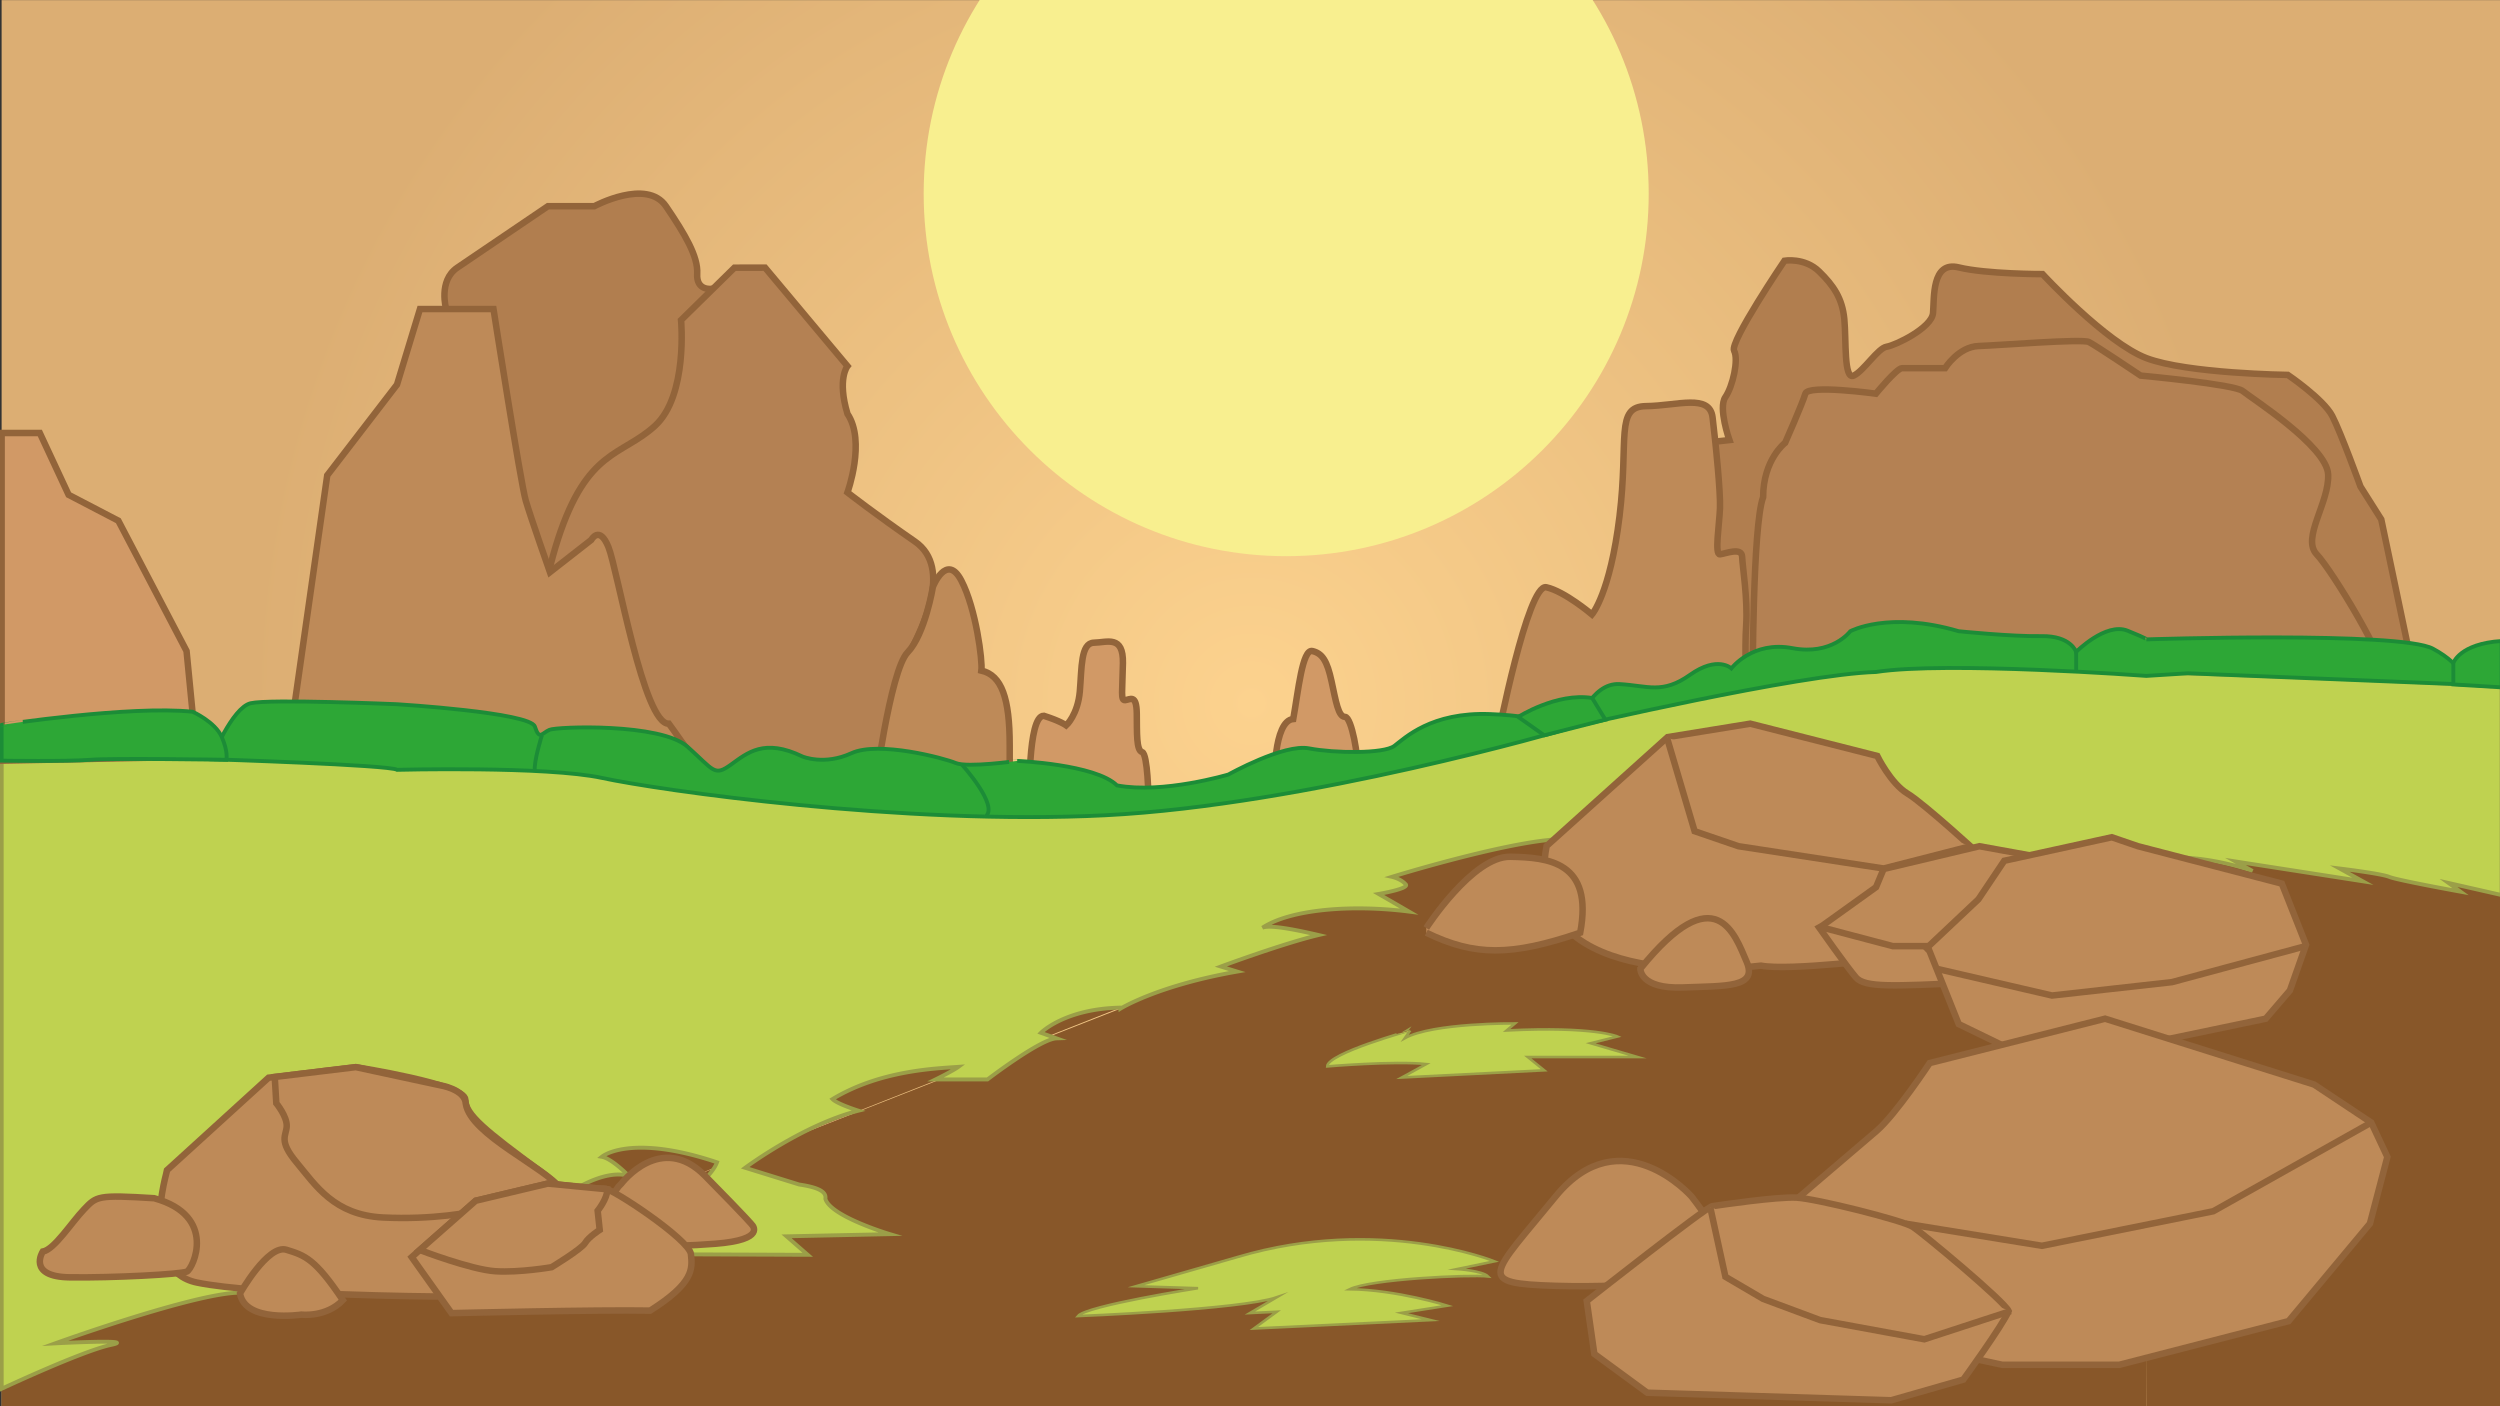 <svg xmlns="http://www.w3.org/2000/svg" xmlns:xlink="http://www.w3.org/1999/xlink" viewBox="0 0 1920 1080"><rect x="0" y="0" width="1920" height="1080" fill="#333333" stroke="none"/><defs><style>.cls-1{fill:url(#Naamloos_verloop_31);}.cls-2{fill:#f8ef8f;}.cls-3{fill:#885729;}.cls-4{fill:#b17e4f;}.cls-4,.cls-5,.cls-6,.cls-7{stroke:#92643a;stroke-width:5px;}.cls-10,.cls-4,.cls-5,.cls-6,.cls-7,.cls-8,.cls-9{stroke-miterlimit:10;}.cls-5{fill:#b48153;}.cls-6{fill:#be8a58;}.cls-7{fill:#d19966;}.cls-8,.cls-9{fill:#bfd250;stroke:#9b9f48;}.cls-8{stroke-width:2px;}.cls-10,.cls-9{stroke-width:3px;}.cls-10{fill:#2da736;stroke:#1c8c37;}</style><radialGradient id="Naamloos_verloop_31" cx="961.24" cy="540.09" r="778.85" gradientUnits="userSpaceOnUse"><stop offset="0" stop-color="#fcd28e"/><stop offset="0.99" stop-color="#dcae73"/></radialGradient></defs><g id="BG"><rect id="BG-2" data-name="BG" class="cls-1" x="1.24" y="0.09" width="1920" height="1080"/></g><g id="ZON"><circle id="ZON-2" data-name="ZON" class="cls-2" cx="987.79" cy="148.73" r="278.41"/></g><g id="MUD"><path id="Mud-2" data-name="Mud" class="cls-3" d="M305,992.94s75.2-5.8,92.42-35.22c-13.35-5.61-13.93-8.52-13.93-8.52s43.35-29.8,76.06-25.55c-21.09-10.83-16.26-11.22-16.26-11.22S464,898.69,483,903.14c-14.32-14.32-20.9-14.71-20.9-14.71s22.26-18.39,88.64,4.26c-18.19,31.93-73.93,53.42-73.93,53.42l57.87-.39-19.16,17.61,104.9.39L603.73,949.2l79.74-1.35s-47-13.74-49.55-27.1c1.74-8.13-20.13-11-20.13-11l-41.81-13s53-36.19,87.29-43.74c-21.29-7.55-19.93-8.9-19.93-8.9s33.29-22.65,96.77-24.78C723.92,826.69,718.5,829,718.5,829h39.87s42.58-31.94,53-31.55l-12-4.26s16.07-18,61.16-19.35"/><path id="Mud-3" data-name="Mud" class="cls-3" d="M860.56,774.62s24.2-16.26,89.62-28.45L937.6,742.3s65.22-23.23,75.09-24.19c-19.35-2.52-29.61-8.13-43.16-5.62,33.87-22.45,112.65-12.38,112.65-12.38l-23.42-13.55s19.93-4.65,21.09-6.2-7.93-7.16-10.83-7,102-29.23,125-28.65c23.93-9.74,54.64-10,54.64-10l-5.93-5.42s86.19-14.71,119.48-9.55c-4.39-4.64-3.09-4.64-3.09-4.64s38.19,0,42.58,12.9c12.38-11.35,49.29,7,49.29,7l-2.07-5.68,7.23,7,2.32-4.13s40.26,11.87,47,20.13,13.16,6.45,13.16,6.45l-2.58-3.1,19.61,2.33,31.49,10.84-6.46-5.42s66.15,6.19,87.78-2.58v420H1.24v-30.61l150.94-94.46L305,992.94"/><polygon class="cls-3" points="1648.47 1080.85 1921.24 1080.85 1921.24 687.4 1823.66 650.75 1655.4 644.56 1646.05 661.91 1648.47 1080.85"/></g><g id="BERGEN"><path class="cls-4" d="M342.63,237.33s-6.19-21.68,8.52-31.74,69.67-47.23,69.67-47.23h35.62s40.25-21.67,55,0,24.78,38.71,24,51.88,10.84,11.61,10.84,11.61,49.55,32.51,52.65,45.68-6.2,80.51-6.2,80.51l19.36,41.81,24.77,157.93s14.79,53.41,14,63.48c-75.14,0-198.28-24.4-198.28-24.4s-51.06-6.12-99.06-6.72c-5.41-77.26-31.73-154.68-31.73-154.68Z"/><path class="cls-5" d="M564.05,205.59l-41,40.26s5.42,58.06-20.13,81.29-51.87,17.8-74.33,86.71-23.85,169.79-23.85,169.79S474,588.82,506,596s139,17.26,144.85,14.83,86.38,5.3,108.57,5.56c4.65-28.13-7.74-86.45-11.87-93.68s-51.61-15-46.45-26.32,31.48-59.87,1.55-80.52-51.8-37.67-51.8-37.67,14.27-39.23,0-60.39c-8.07-26.84,0-36.65,0-36.65l-63.3-75.61Z"/><path class="cls-6" d="M671.15,610.86S683.53,515,697,501.07s19.48-50.38,19.48-50.38,10.46-26.52,21.81-4.84,16.39,61.93,15.42,69.16c15.55,3.61,21.74,21.16,21.74,57.29v44.13Z"/><path class="cls-6" d="M220.31,582.62l31-217.55,53.58-69.67,17.65-58.07H379s20.9,133.94,24.77,147.1,18.58,55,18.58,55l31.74-24.78s6.2-11.61,13.16,5.42,27.1,136.78,46.46,135.74c10.83,14.46,27.81,43.38,45.55,46.53-73.43-12.72-189.76-28.59-254.3-19.49"/></g><g id="BERG"><path id="BERG-2" data-name="BERG" class="cls-7" d="M790.63,616.43s-1.55-66.9,11-66.71c12.78,4.06,17.23,7.35,17.23,7.35s8.9-8.13,10.45-26.13.58-37.16,10.84-37.35,22.64-6,22.26,15.68-1.94,28.84,1.74,28.45,8.71-5,8.9,10.26-.39,28.26,4.07,29.61S882,613.41,882,613.41,808.63,618.68,790.63,616.43Z"/></g><g id="BERG-3" data-name="BERG"><path id="BERG-4" data-name="BERG" class="cls-7" d="M978.76,601.2s-1-47.61,14.45-49c3.87-21.49,7-54,14.71-52.2s11.35,7.74,14.71,23.23,5.16,27.28,10.32,27.32,10.51,31.72,9.38,39.49C989.6,601.2,978.76,601.2,978.76,601.2Z"/></g><g id="BERGEN-2" data-name="BERGEN"><path id="BERG-5" data-name="BERG" class="cls-4" d="M1273.94,540.09l6.75-124.69,23.75-74.84,23.74-2.58s-8.78-24.78-3.1-33,10.32-28.9,6.71-35.61,38.71-69.16,38.71-69.16,15.48-2.58,26.58,8.26,17.81,20.64,19.36,36.64-.52,47,7.22,43.36,18.58-21.16,25.29-22.19,34.58-14.46,35.61-25.81-1.29-40.26,19.75-35.1,64.38,5.16,64.38,5.16,48.6,52.65,79.78,64.52,108.61,12.9,108.61,12.9,27.36,18.58,34.07,31.49,21.67,54.19,21.67,54.19l16,25.29,26.33,125.42s-358.2-16.39-389.68-13.62-124.14,15.65-124.14,15.65Z"/><path id="BERG-6" data-name="BERG" class="cls-6" d="M1150.11,566.88s23.23-119,37.42-115.87,35.1,20.9,35.1,20.9,13.93-16,21.16-75.35-3.61-84.39,20.39-84.65,49-9.8,51.09,8.78l2.07,18.58s4.13,38.45,3.61,51.09-4.3,35.88,0,35.36,16.73-5.68,17,1.81,4.39,32.51,3.1,52.64.25,46.16.25,46.16S1192.51,556.3,1150.11,566.88Z"/><path class="cls-5" d="M1346.08,525.67s-.14-122.14,8-143.82c0-28.91,16.93-41.81,16.93-41.81s13.42-30.45,15.48-37.68,54.19,0,54.19,0,16-19.61,20.13-19.61h33s10.33-16.51,25.81-17,79.49-5.68,84.65-3.1,39.74,25.81,39.74,25.81,72.26,6.71,78.45,11.87,64.52,42.32,65.55,64-20.65,49-8.78,61.42,55.38,84.13,53,97.55c-42.1-1.86-366.78-12.59-366.78-12.59Z"/></g><g id="GRAS"><path class="cls-8" d="M827.79,1010.75s124.65-4.9,152.77-14.45l-20.64,12.13,20.64-1L963,1020.3l135.74-6.45-22.45-5.55,35.35-5.55s-38.71-12.13-75.1-12.64c16-7.75,91.62-11.36,106.33-9.81-4.39-4.39-23.74-5.68-23.74-5.68l28.64-5.93s-88.26-35.62-197.16-3.36l-78.19,22.49,47.74,1.51S834.24,1002.75,827.79,1010.75Z"/><path class="cls-9" d="M1921.24,687.4l-40.81-9.29,9.29,6.71S1841,676,1835,673.46s-38.19-6.45-38.19-6.45l17.81,9.81-97.81-15.23,13.14,7.35c-1.14-.41-48.67-17.41-83.92-7-19.26,7.06-85.35,1.48-85.35,1.48l6.45,5.42L1535.66,658l-19.61-2.32,2.58,3.09c-2.81,1-9.68-1.8-12.9-6.14l-.07-.08c-7.07-8.87-47.16-20.36-47.16-20.36l-2.32,4.13-7.23-7L1451,635c-31.32-14.48-44.35-11.55-49.29-7-5.71-13.42-42.58-12.9-42.58-12.9s-.58,0,3.1,4.65c-31.06-5.23-119.48,9.54-119.48,9.54l5.93,5.42a170.29,170.29,0,0,0-21.36,1.62c-13.79,1.87-26.57,5.12-33.67,8.38C1151.28,647.94,1069,673.4,1069,673.4s6.68,1.45,10.33,5.5c4.68,3.44-20.58,7.66-20.58,7.66l23.42,13.55c-44-5.61-91.07-1.84-112.65,12.39,3.19-1.36,12.19-1.65,43.16,5.61-26.8,6.29-75.1,24.19-75.1,24.19l12.59,3.87c-61.26,10.74-89.62,28.45-89.62,28.45v-.77c-43,.87-61.16,19.35-61.16,19.35l12,4.26c-12.29.39-53,31.55-53,31.55H718.5s13.45-6.58,17.61-9.68c-17.32,1.26-60.1,2.62-96.77,24.78,3.58,3.77,19.93,8.9,19.93,8.9-42.38,10.65-87,43.84-87,43.84l41.5,12.87c18.68,2.71,20.71,7.16,20.13,11,4,13.55,49.55,27.1,49.55,27.1l-79.38,1.68,16.28,14.19-104.9-.39,19.16-17.61-57.87.39c19.35-6.29,67.25-35,73.93-53.42-59.61-20-83.9-7.94-88.5-4.24,7.89,1.37,20.76,14.69,20.76,14.69-17-5.13-40.1,9.52-40.1,9.52s-.55,2.58,16.68,11c-31.55-4.94-76.06,25.54-76.06,25.54s-.39,2,13.93,8.52C379,987.72,305,993,305,993c-9,.92-87.39-3.1-125.71,0s-137,38.71-137,38.71,65-3.49,43,1.16-84,33.68-84,33.68V584.19C7.47,578,305,582.82,305,582.82l197,11.44c23.33,3.68,46.52,7.68,75,11.2,87.88,10.84,271.75,9.68,271.75,9.68s2.36-.09,6.89-.35c32.18-1.86,173.75-12.5,353.11-62.55,32.83-7.53,62.62-13.72,89.59-18.8,155.4-29.26,217.45-21.74,231.31-22.24,16.26-.58,118.81,4.84,118.81,4.84s252.42,8.26,272.77,11.87Z"/><path class="cls-9" d="M855.65,614.79c-4.53.26-6.89.35-6.89.35S664.89,616.3,577,605.46c-28.5-3.52-51.69-7.52-75-11.2Z"/><path class="cls-9" d="M855.65,614.79c-4.53.26-6.89.35-6.89.35S664.89,616.3,577,605.46c-28.5-3.52-51.69-7.52-75-11.2Z"/><path class="cls-8" d="M1019.27,819s51.62-4.39,76.13-1.81l-18.84,10.33L1185.94,822l-12.6-10.18h84.39L1221.6,801.2l20.64-5.16s-17.8-8-85.16-4.64l6.45-5.42s-63.22-.52-84.64,11.35l4.13-5.93S1019.53,808.94,1019.27,819Z"/></g><g id="BERG-7" data-name="BERG"><polygon id="BERG-8" data-name="BERG" class="cls-7" points="1.24 332.56 30.58 332.56 52.69 380 90.89 399.91 143.27 499.97 151.2 581.16 1.24 584.19 1.24 332.56"/></g><g id="STENEN"><g id="STEEN"><path class="cls-6" d="M206.25,827.68l-77.8,70.84S105.05,975.4,151.2,985s183.57,10.72,183.57,10.72,109.55-7,117.29-17.42,5.81-47.22-36.77-78.58-58-43.74-58-55.35-84-24.78-84-24.78Z"/><path class="cls-6" d="M211,827.11l1.2,20.18s8.26,10.07,8,17.55-6.71,10.84,7.74,28.13,28.65,40.26,66.32,42.07,67.68-3.62,78.49-6.71,42.4-17.39,58.48-14.89c-12.58-17.11-69.61-41.79-73.48-65.58-.49-11.4-19.83-14.38-19.83-14.38l-64.69-13.93Z"/></g><path id="STEEN-2" data-name="STEEN" class="cls-6" d="M477.22,909s30.45-40.26,64.26-5.93,36.13,37.67,36.13,37.67,11.35,11.36-28.13,14.46-72,2.06-75.1-6.2S464,921.21,477.22,909Z"/><g id="STEEN-3" data-name="STEEN"><path class="cls-6" d="M1187.79,649.72l92.9-83.61,63.49-10.33,97.55,24.78s10.32,21.16,23.22,28.9S1522.24,658,1522.24,658l-3.09,35.94-66.59,42s-78.45,9.81-100.12,5.68C1325.12,744.69,1167.15,759.65,1187.79,649.72Z"/><polyline class="cls-6" points="1280.18 566.36 1301.47 638.36 1335.14 649.9 1446.63 667.01 1513.35 649.9"/></g><g id="STEEN-4" data-name="STEEN"><path class="cls-6" d="M316.19,965.49l30.58,43s113-2.71,152.52-1.94c33.67-21.29,32.51-32.13,31.35-43.35s-60.77-50.71-66.19-50.33S420.71,909,420.71,909l-55.36,13.16Z"/><path class="cls-6" d="M322.39,960s39.48,15.15,58.06,16.31,43.18-3.1,43.18-3.1,23-13.94,25.72-18.58,11.23-10.07,11.23-10.07L459,929.88s7.54-9.38,7.45-16.5L420.71,909l-55.36,13.16Z"/></g><path id="STEEN-5" data-name="STEEN" class="cls-6" d="M32.83,961.23S20.45,980.58,53.74,981s85.16-2.31,89.8-4.44,24-42.78-25.16-56.33c-43.74-2.71-44.13-1.55-53.8,8.51S41.74,959.68,32.83,961.23Z"/><path id="STEEN-6" data-name="STEEN" class="cls-6" d="M184.32,993.36s21.42-37.94,35.61-33.55,21.94,6.71,43.36,38.71c-12.91,13.42-31.75,11.1-31.75,11.1S188.19,1016.07,184.32,993.36Z"/><path id="STEEN-7" data-name="STEEN" class="cls-6" d="M1299.15,919s-54.2-61.55-104.52,0-61.94,66.58,0,68.52,132.39-5.81,130.45-16.65S1322.76,949.59,1299.15,919Z"/><g id="STEEN-8" data-name="STEEN"><path id="STEEN-9" data-name="STEEN" class="cls-6" d="M1399.79,710.75l41-29.42,5.81-13.93,73.55-17.5,44.51,8.07,34.84,18.72,12,29.8-6.19,12s-37.94,34.07-94.45,36.39-78.58,3.87-85.55-4.26-28.26-38.32-28.26-38.32Z"/><polyline class="cls-6" points="1397.86 711.91 1453.6 726.62 1481.28 726.62"/></g><g id="STEEN-10" data-name="STEEN"><polyline id="STEEN-11" data-name="STEEN" class="cls-6" points="1479.92 725.59 1504.31 786.49 1553.21 810.24 1648.47 801.46 1740.05 782.36 1758.63 760.69 1771.02 725.59 1752.43 678.62 1641.98 649.9 1621.86 643.01 1539.27 661.07 1519.43 690.65 1477.86 729.85"/><polyline class="cls-6" points="1487.3 744.01 1575.92 764.56 1668.05 754.28 1770.65 726.62"/></g><g id="STEEN-12" data-name="STEEN"><path id="STEEN-13" data-name="STEEN" class="cls-6" d="M1482,816.43s-25.8,39.22-40.77,52.13-81.55,69.54-81.55,69.54l53.16,83.23,124.91,26.84h89.8l130.07-33.55,62.45-74.88,13.42-51.21-12.39-26.42-43.87-29.17-160.52-50.58Z"/><polyline class="cls-6" points="1463.3 939.74 1568.18 956.77 1699.79 930.24 1821.08 862.11"/></g><path id="STEEN-14" data-name="STEEN" class="cls-6" d="M1095.4,712.69S1131,657.46,1159.92,658s64,3.61,53.68,58.32c-53.16,18.06-81,18.06-118.2,0"/><path id="STEEN-15" data-name="STEEN" class="cls-6" d="M1259.79,744s-.52,15.64,32.77,14.35,57.55.26,48.78-19.87S1317.85,672.11,1259.79,744Z"/><g id="STEEN-16" data-name="STEEN"><path id="STEEN-17" data-name="STEEN" class="cls-6" d="M1218.63,999.14s91.35-72,96.39-72.78,49.54-7.35,64.64-6.58,81.68,17.42,89.42,22.46,70.07,56.9,73.55,64.64c-4.26,10.45-34.84,52.65-34.84,52.65l-55.35,15.87-187.36-5.81-40.64-29.81Z"/><polyline class="cls-6" points="1313.47 927.14 1325.12 980.56 1354.09 997.56 1397.86 1013.85 1477.86 1028.56 1544.18 1006.88"/></g></g><g id="STRUIKEN"><path class="cls-10" d="M305,591.22s114.81-3,157.55,6.28,231.32,36.44,386.23,28.63,353.72-66,353.72-66-12.88-10-58.17-11.71-65.42,18.4-73.55,24.48-46.07,5.62-65.42,1.86-61.94,20.07-61.94,20.07-50.35,15.05-85.55,8.36c-16.64-16.3-76.64-18.81-76.64-18.81S742.89,589.76,734,586s-59.22-17.14-80.13-7.53S616.31,581,616.31,581c-29.42-14.21-42.2-2.92-55,6.27s-12.78,4.6-33.29-13.79S427.79,558,422,560.5s-7.74,8.36-11.22-2.51-105.91-17.14-105.91-17.14-98.09-4.2-112.41-.76-30.2,43-30.2,43S299.45,587.44,305,591.22Z"/><path class="cls-10" d="M1210.74,557.71s11-33.59,33-32.33,32.9,7.94,54.19-7.11,31.75-4.95,31.75-4.95,16.25-21.39,46.83-15.54,44.52-13,44.52-13,29.42-15.88,83.23,0c0,0,40.64,4.18,63.48,3.77s26.71,12.12,26.71,12.12,22.84-23,39.48-16.3,14.49,6.68,14.49,6.68,194.93-6.4,220.09,7.15,24.87,27.5,24.87,27.5l-213-8.62-32,2s-153.79-11.4-207.62-3c-58.48,1.6-232.09,42.07-232.09,42.07"/><path class="cls-10" d="M147.92,546.62s17.29,7.72,22.38,19.35,3.56,17.55,3.56,17.55-87.49-1.43-104.52,0-68.1.67-68.1.67v-27.5S99.92,541.59,147.92,546.62Z"/><path class="cls-10" d="M1884.16,509.28s4.6-14.92,37.08-17v35.61l-37.08-2.24Z"/><path class="cls-10" d="M1166,550.59s29.56-18.89,56.78-14.53l10.17,16.65-47,12Z"/><path class="cls-10" d="M738.56,587s29.08,32,18.25,40.12"/><path class="cls-10" d="M416.18,564.73s-6.29,19.83-5.47,27.38"/><line class="cls-10" x1="1594.5" y1="500.71" x2="1594.5" y2="514.98"/></g></svg>